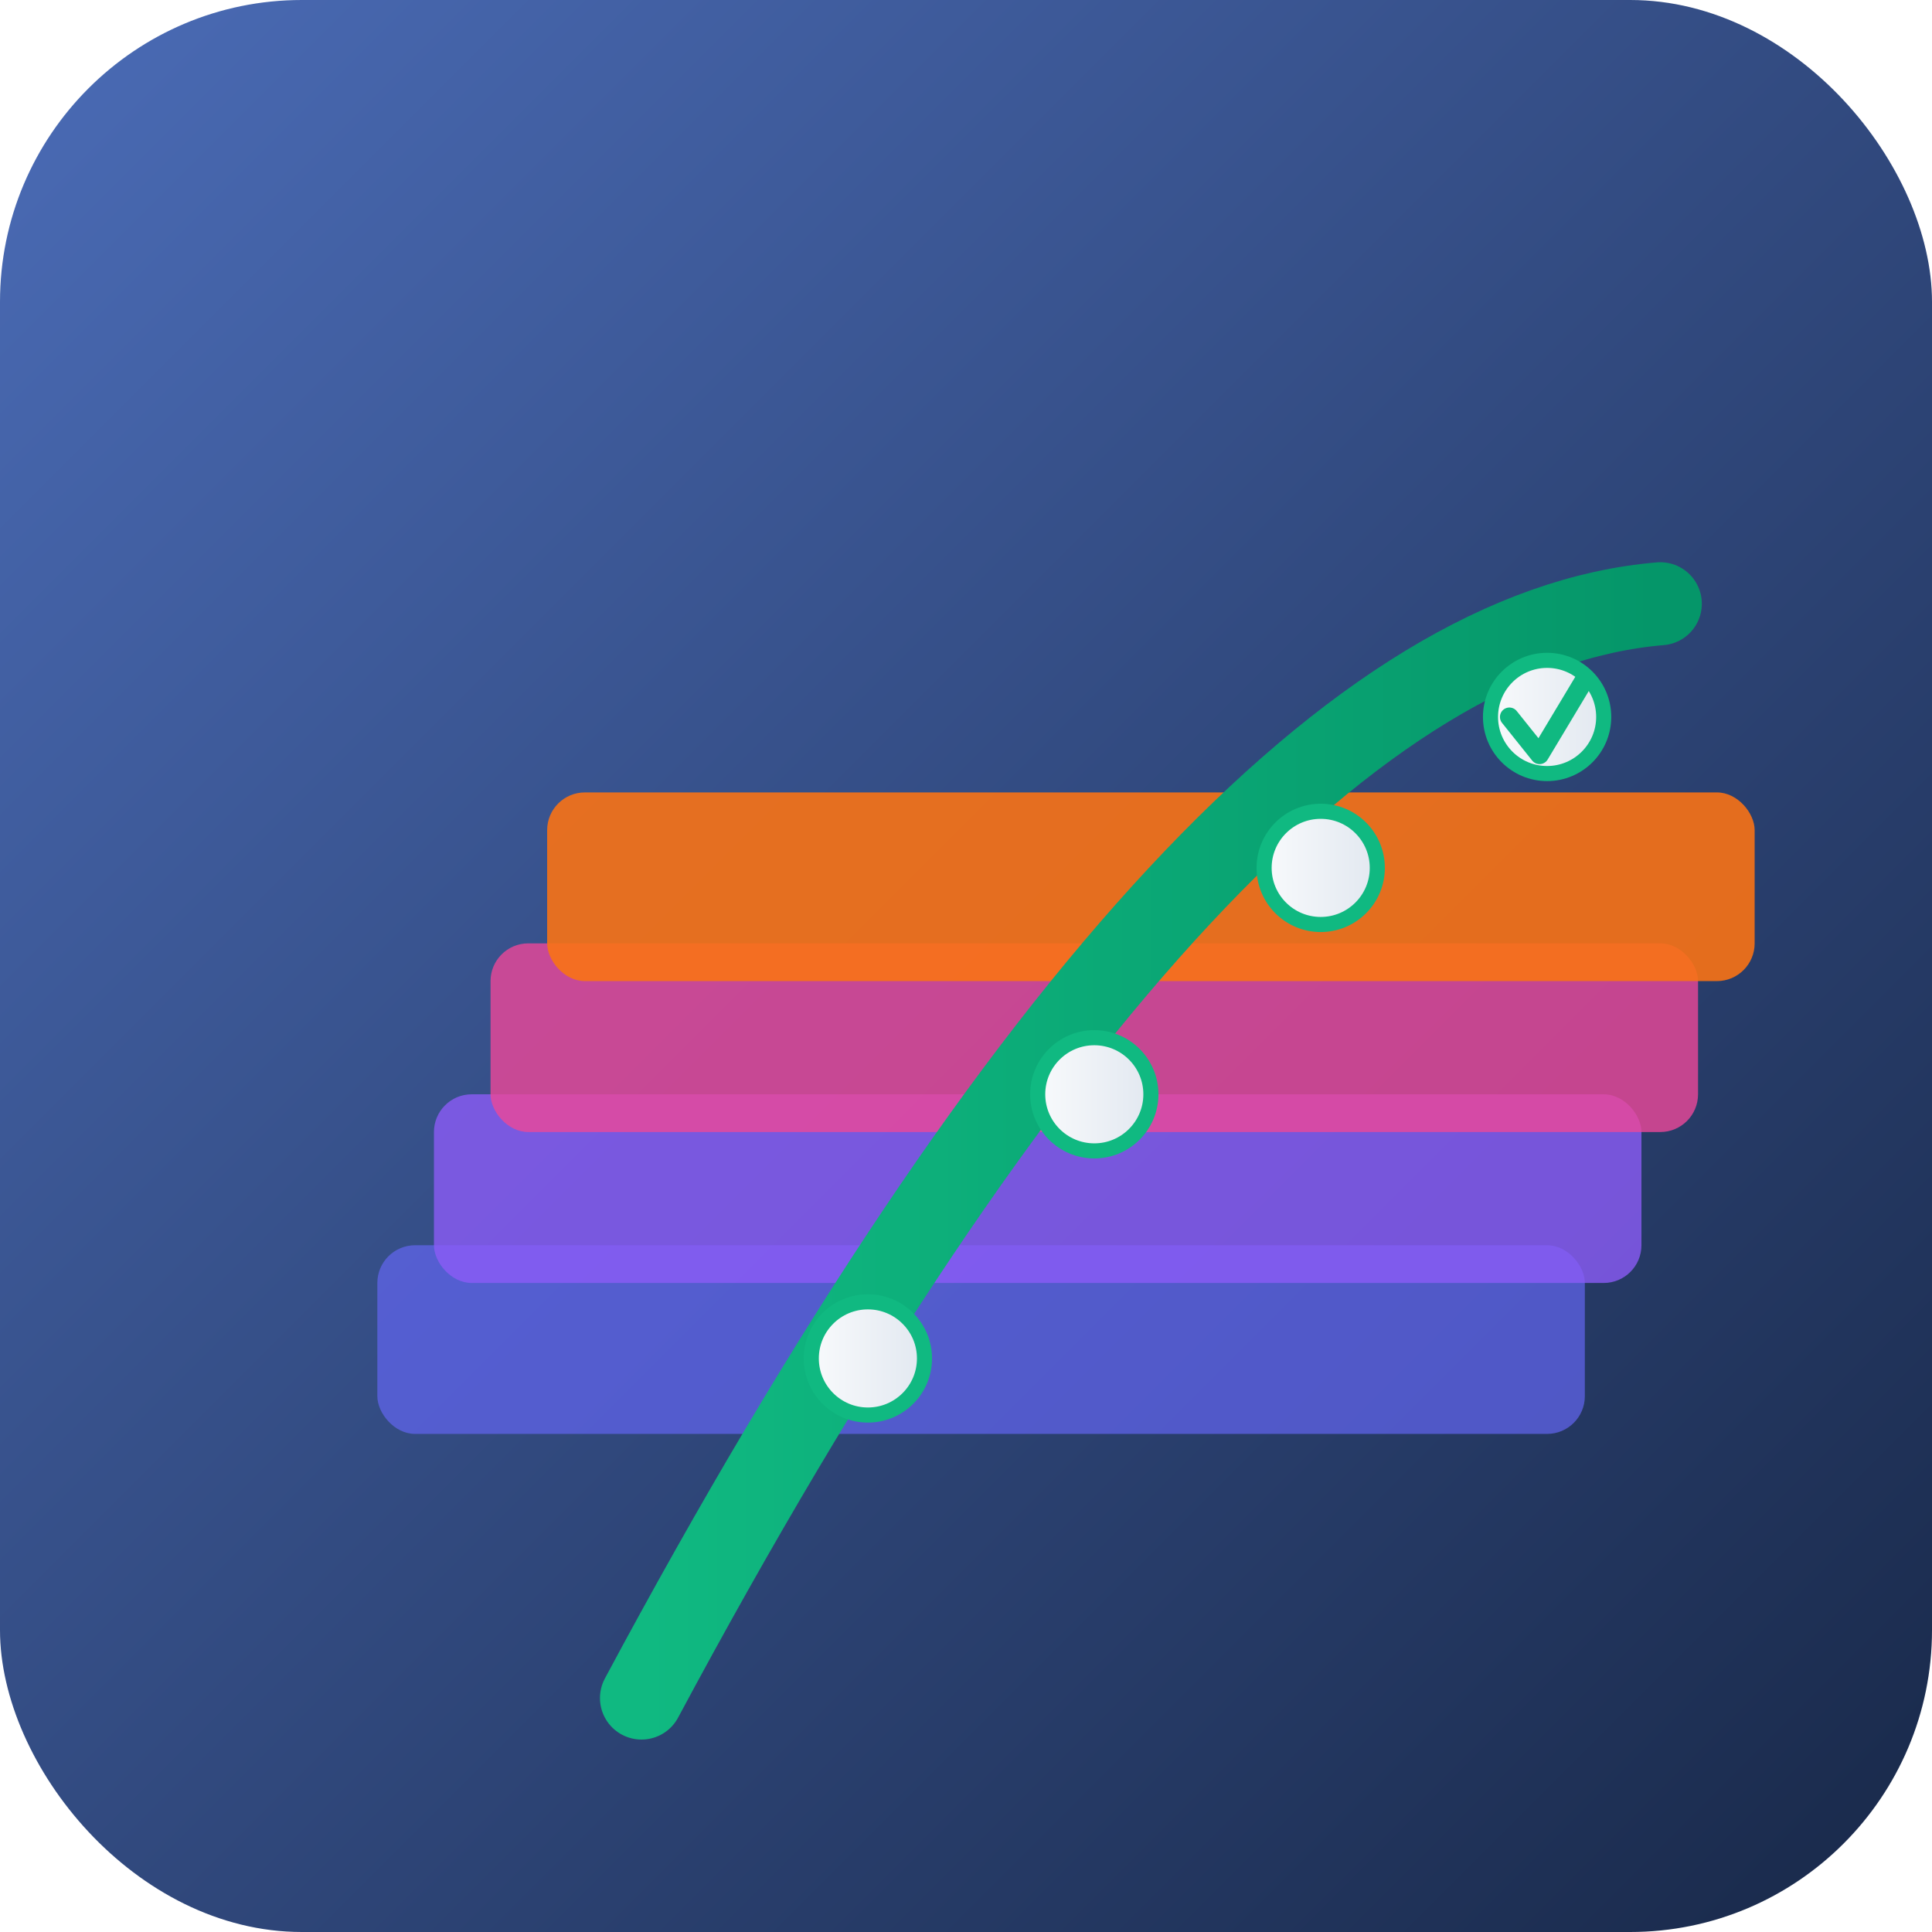 <svg xmlns="http://www.w3.org/2000/svg" viewBox="0 0 512 512">
  <!-- Background -->
  <defs>
    <linearGradient id="bgGradient" x1="0%" y1="0%" x2="100%" y2="100%">
      <stop offset="0%" stop-color="#4b6cb7" />
      <stop offset="100%" stop-color="#182848" />
    </linearGradient>
    <linearGradient id="roadGradient" x1="0%" y1="0%" x2="100%" y2="0%">
      <stop offset="0%" stop-color="#10b981" />
      <stop offset="100%" stop-color="#059669" />
    </linearGradient>
    <linearGradient id="markersGradient" x1="0%" y1="0%" x2="100%" y2="0%">
      <stop offset="0%" stop-color="#f8fafc" />
      <stop offset="100%" stop-color="#e2e8f0" />
    </linearGradient>
    <filter id="glow" x="-20%" y="-20%" width="140%" height="140%">
      <feGaussianBlur stdDeviation="6" result="blur" />
      <feComposite in="SourceGraphic" in2="blur" operator="over" />
    </filter>
  </defs>
  
  <!-- Rounded square background -->
  <rect width="512" height="512" rx="80" fill="url(#bgGradient)" />
  
  <!-- Stack of layers (representing tech stacks) -->
  <g transform="translate(90, 110)">
    <!-- Layer 1 (bottom) -->
    <rect x="10" y="220" width="320" height="50" rx="10" fill="#6366f1" opacity="0.7" />
    
    <!-- Layer 2 -->
    <rect x="25" y="180" width="320" height="50" rx="10" fill="#8b5cf6" opacity="0.8" />
    
    <!-- Layer 3 -->
    <rect x="40" y="140" width="320" height="50" rx="10" fill="#ec4899" opacity="0.8" />
    
    <!-- Layer 4 (top) -->
    <rect x="55" y="100" width="320" height="50" rx="10" fill="#f97316" opacity="0.9" />
    
    <!-- Road/path going through the stacks -->
    <path d="M80 340 Q 230 60, 350 50" stroke="url(#roadGradient)" stroke-width="22" 
          stroke-linecap="round" fill="none" filter="url(#glow)" />
    
    <!-- Milestone markers -->
    <circle cx="140" cy="250" r="15" fill="url(#markersGradient)" stroke="#10b981" stroke-width="4" />
    <circle cx="200" cy="180" r="15" fill="url(#markersGradient)" stroke="#10b981" stroke-width="4" />
    <circle cx="260" cy="120" r="15" fill="url(#markersGradient)" stroke="#10b981" stroke-width="4" />
    <circle cx="320" cy="80" r="15" fill="url(#markersGradient)" stroke="#10b981" stroke-width="4" />
    
    <!-- Checkmark in the last milestone -->
    <path d="M310 80 L318 90 L330 70" stroke="#10b981" stroke-width="5" fill="none" stroke-linecap="round" stroke-linejoin="round" />
  </g>
</svg>
